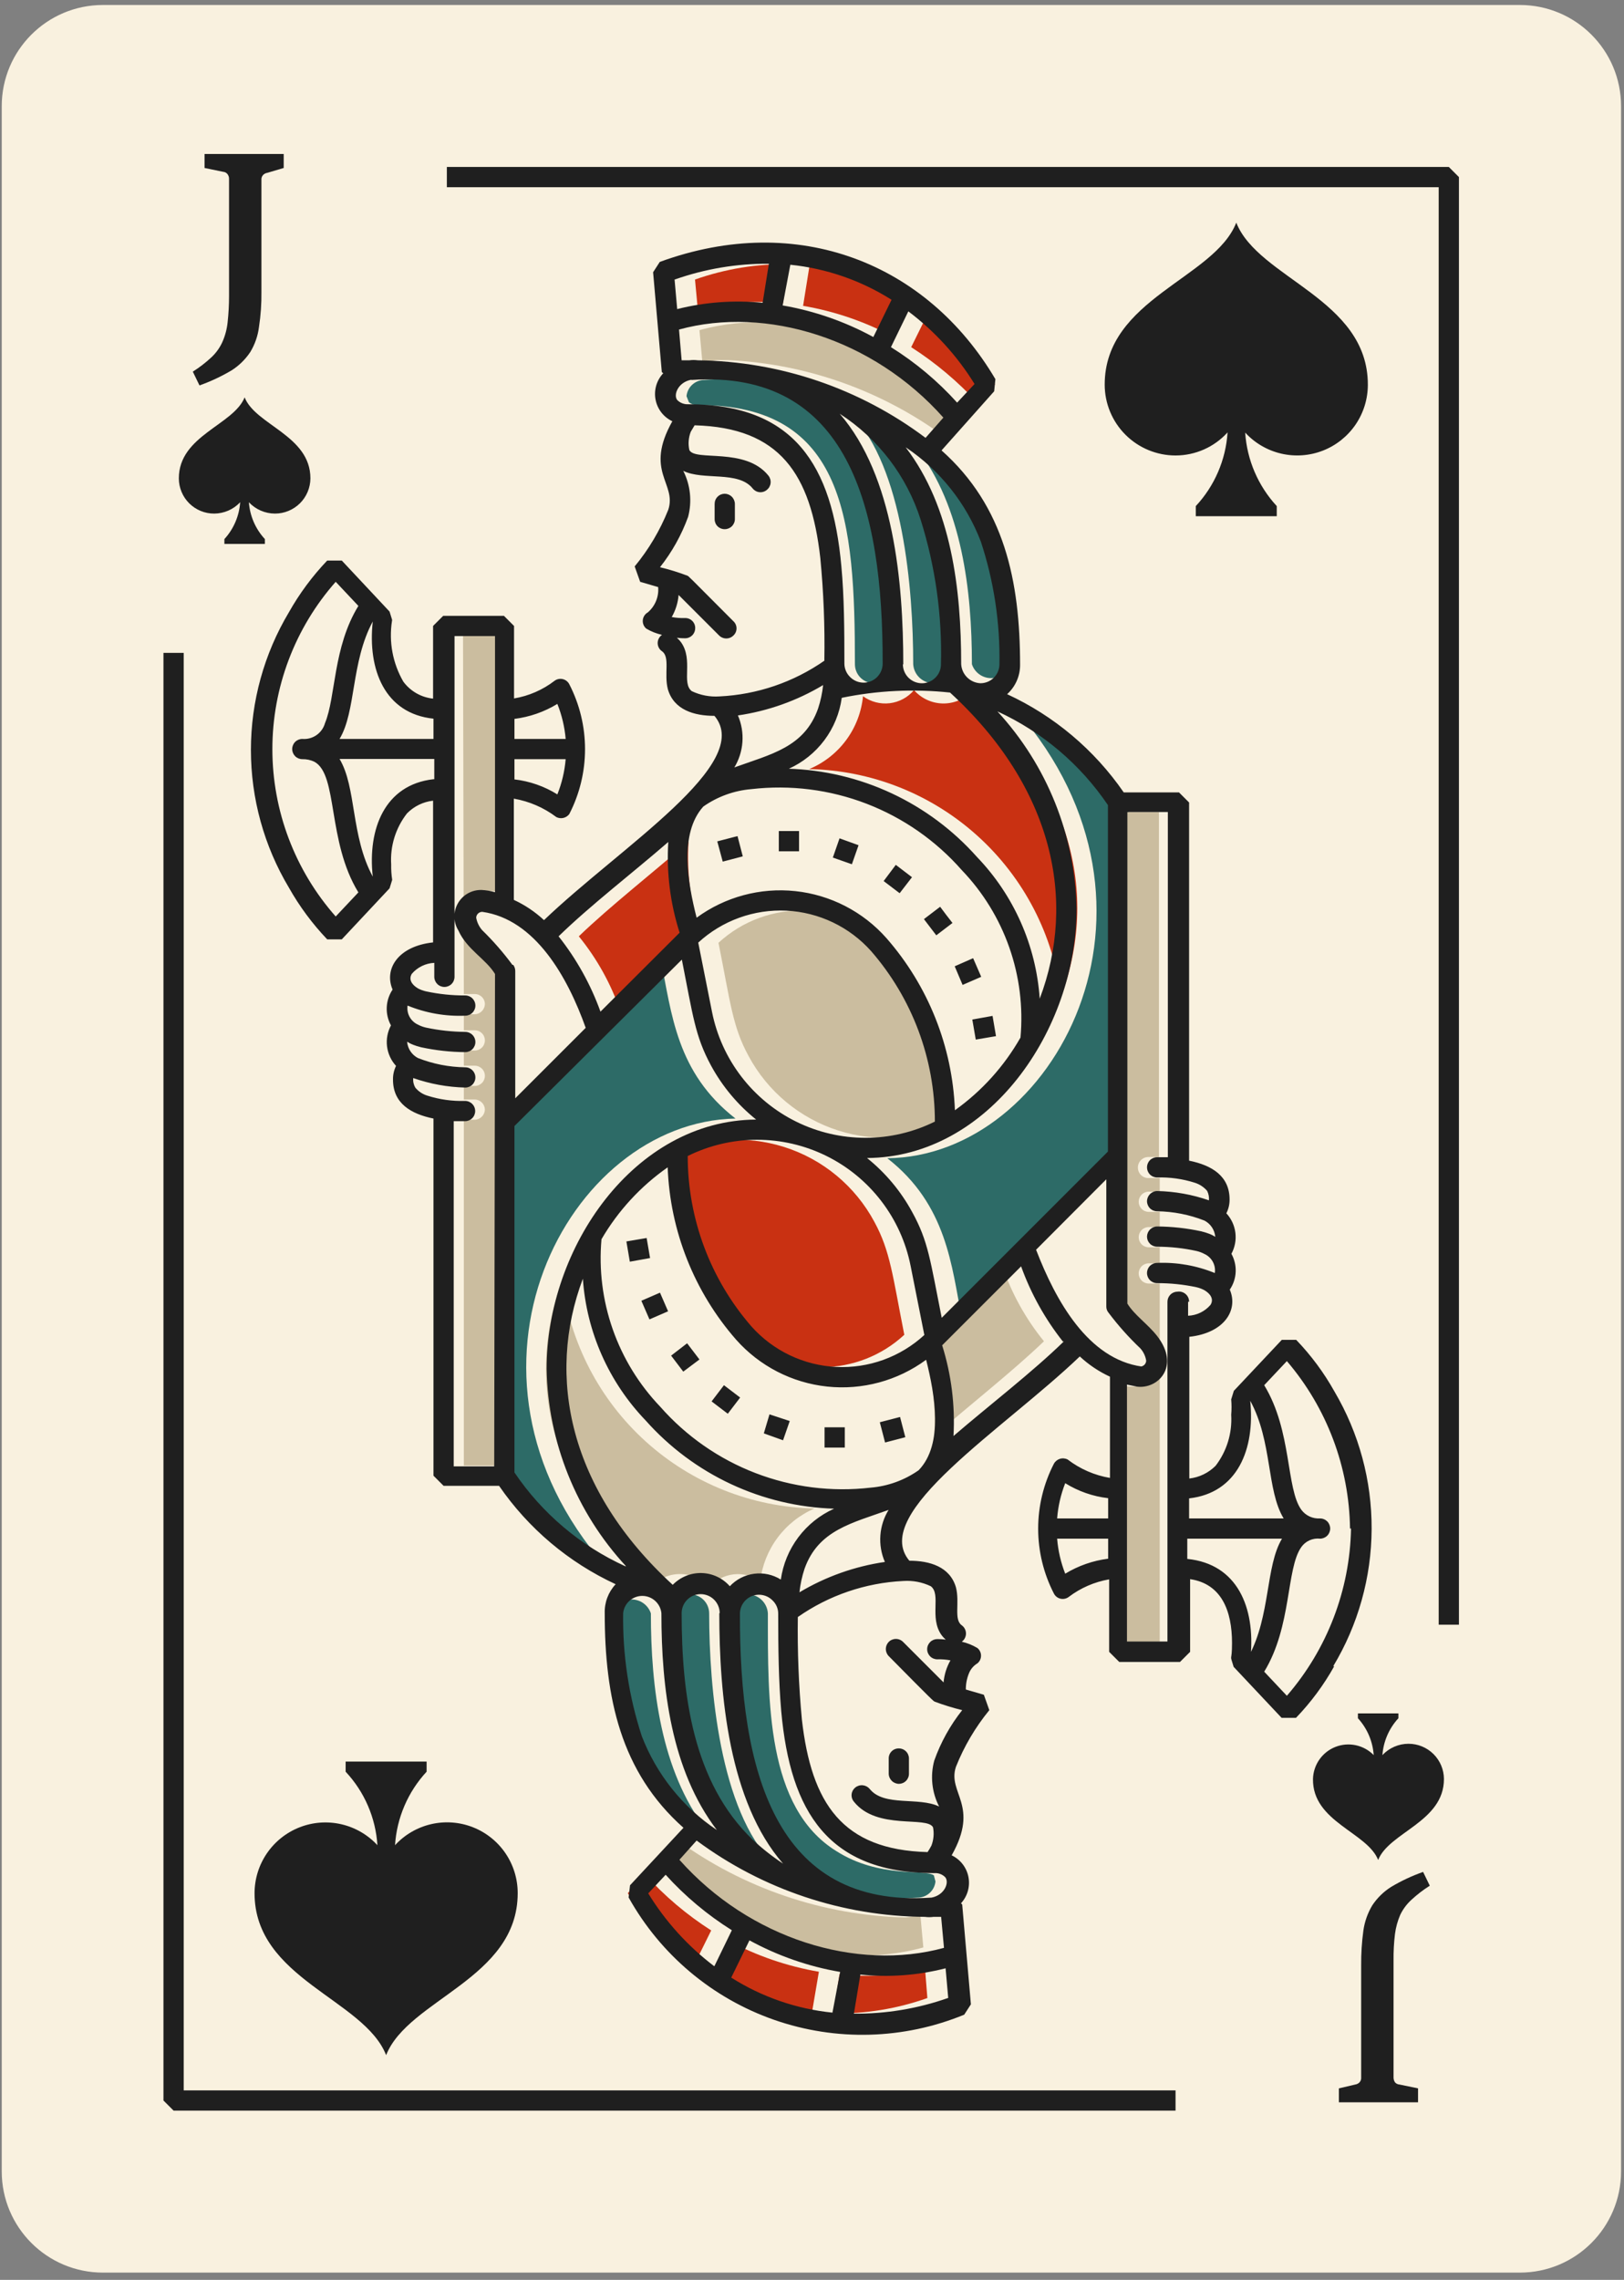 <svg width="171" height="240" viewBox="0 0 171 240" fill="none" xmlns="http://www.w3.org/2000/svg">
<rect x="0" y="0" width="171" height="240" fill="#808080" stroke="none"/>
<path d="M160.034 0.525H10.839C4.953 0.525 0.182 5.297 0.182 11.182V228.58C0.182 234.466 4.953 239.237 10.839 239.237H160.034C165.919 239.237 170.691 234.466 170.691 228.58V11.182C170.691 5.297 165.919 0.525 160.034 0.525Z" fill="#F9F1DF"/>
<path d="M25.758 41.831C24.586 44.751 18.831 45.838 18.831 50.356C18.831 50.845 18.928 51.329 19.116 51.78C19.303 52.232 19.578 52.642 19.925 52.986C20.272 53.331 20.683 53.603 21.135 53.789C21.588 53.974 22.072 54.068 22.561 54.065C23.073 54.061 23.579 53.954 24.048 53.749C24.517 53.543 24.939 53.245 25.289 52.871C25.19 54.315 24.604 55.683 23.627 56.75V57.262H27.89V56.75C26.905 55.686 26.311 54.318 26.206 52.871C26.558 53.248 26.984 53.547 27.457 53.753C27.93 53.958 28.44 54.064 28.955 54.065C29.941 54.065 30.886 53.675 31.585 52.98C32.284 52.285 32.679 51.342 32.685 50.356C32.685 45.838 26.909 44.751 25.758 41.831Z" fill="#1F1F1F"/>
<path d="M145.114 195.8C146.265 192.88 152.041 191.793 152.041 187.274C152.035 186.289 151.64 185.345 150.941 184.651C150.242 183.956 149.297 183.566 148.311 183.566C147.796 183.566 147.286 183.672 146.813 183.878C146.34 184.083 145.914 184.383 145.562 184.759C145.667 183.313 146.26 181.945 147.245 180.88V180.369H142.983V180.88C143.96 181.948 144.546 183.315 144.645 184.759C144.132 184.235 143.477 183.874 142.76 183.721C142.043 183.568 141.297 183.629 140.615 183.897C139.932 184.166 139.344 184.629 138.924 185.23C138.504 185.83 138.27 186.541 138.251 187.274C138.187 191.793 143.963 192.88 145.114 195.8Z" fill="#1F1F1F"/>
<path d="M28.145 18.194C27.963 18.22 27.797 18.311 27.676 18.45C27.565 18.588 27.511 18.764 27.527 18.94V30.726C27.542 31.96 27.457 33.194 27.271 34.414C27.155 35.349 26.843 36.25 26.355 37.057C25.838 37.836 25.163 38.497 24.373 38.996C23.303 39.629 22.176 40.157 21.005 40.573L20.302 39.124C20.992 38.687 21.642 38.188 22.241 37.632C22.723 37.185 23.114 36.65 23.392 36.055C23.698 35.38 23.893 34.66 23.968 33.923C24.068 33.003 24.118 32.078 24.117 31.153V18.834C24.124 18.648 24.063 18.466 23.947 18.322C23.893 18.254 23.825 18.197 23.748 18.157C23.671 18.116 23.586 18.093 23.499 18.087L21.538 17.683V16.212H29.872V17.683L28.145 18.194Z" fill="#1F1F1F"/>
<path d="M142.706 219.437C142.888 219.411 143.054 219.32 143.175 219.181C143.287 219.043 143.34 218.867 143.324 218.691V206.904C143.314 205.671 143.392 204.439 143.559 203.217C143.692 202.283 144.011 201.384 144.497 200.574C145.013 199.795 145.689 199.134 146.479 198.635C147.546 197.998 148.674 197.47 149.846 197.058L150.55 198.507C149.859 198.944 149.21 199.443 148.61 199.999C148.122 200.445 147.724 200.98 147.438 201.576C147.16 202.222 146.973 202.903 146.884 203.601C146.772 204.52 146.723 205.446 146.734 206.372V218.691C146.732 218.872 146.784 219.05 146.884 219.202C146.942 219.271 147.013 219.328 147.094 219.368C147.174 219.408 147.262 219.432 147.352 219.437L149.313 219.842V221.312H140.98V219.842L142.706 219.437Z" fill="#1F1F1F"/>
<path d="M130.174 23.438C127.872 29.32 116.32 31.451 116.32 40.488C116.32 42.467 117.106 44.364 118.505 45.763C119.904 47.162 121.801 47.948 123.78 47.948C124.812 47.948 125.832 47.731 126.776 47.313C127.719 46.894 128.564 46.283 129.257 45.518C129.072 48.413 127.889 51.155 125.911 53.276V54.342H134.437V53.276C132.476 51.153 131.303 48.423 131.112 45.54C132.126 46.644 133.451 47.416 134.912 47.754C136.373 48.092 137.902 47.981 139.299 47.435C140.695 46.888 141.894 45.933 142.738 44.693C143.582 43.454 144.031 41.988 144.028 40.488C144.028 31.451 132.497 29.32 130.174 23.438Z" fill="#1F1F1F"/>
<path d="M40.657 216.346C38.355 210.464 26.803 208.311 26.803 199.295C26.806 197.796 27.26 196.332 28.107 195.095C28.953 193.858 30.153 192.904 31.55 192.359C32.946 191.814 34.475 191.702 35.936 192.038C37.397 192.374 38.723 193.143 39.74 194.244C39.555 191.355 38.373 188.62 36.394 186.507V185.441H44.92V186.507C42.955 188.627 41.781 191.359 41.595 194.244C42.609 193.14 43.934 192.368 45.395 192.03C46.856 191.691 48.385 191.803 49.782 192.349C51.178 192.895 52.377 193.851 53.221 195.09C54.065 196.33 54.514 197.796 54.511 199.295C54.511 208.311 42.98 210.464 40.657 216.346Z" fill="#1F1F1F"/>
<path d="M153.619 171.034H151.488V19.707H47.051V17.576H152.553L153.619 18.642V171.034ZM17.212 68.729V221.121L18.278 222.186H123.78V220.055H19.343V68.729H17.212Z" fill="#1F1F1F"/>
<path d="M111.716 104.962C116.128 92.941 111.716 81.687 102.253 72.863C101.852 73.259 101.375 73.568 100.85 73.773C100.325 73.978 99.764 74.073 99.201 74.053C98.639 74.033 98.086 73.898 97.577 73.657C97.068 73.416 96.614 73.073 96.242 72.65C95.594 73.417 94.68 73.909 93.683 74.028C92.686 74.147 91.681 73.883 90.871 73.29C90.708 74.962 90.095 76.558 89.097 77.909C88.098 79.26 86.752 80.315 85.202 80.962C91.772 81.095 98.073 83.597 102.944 88.007C107.816 92.416 110.931 98.437 111.716 104.962Z" fill="#C93112"/>
<path d="M105.534 133.266L97.179 141.621C98.152 144.705 98.556 147.94 98.373 151.169C102.167 147.844 106.557 144.434 109.925 141.195C108.001 138.834 106.514 136.149 105.534 133.266Z" fill="#CBBD9F"/>
<path d="M65.337 106.496L73.692 98.141C72.708 95.059 72.303 91.822 72.498 88.593C68.704 91.918 64.314 95.328 60.946 98.567C62.87 100.928 64.357 103.613 65.337 106.496Z" fill="#C93112"/>
<path d="M107.112 74.867C125.079 95.541 111.012 121.757 93.429 121.927C99.695 126.808 100.206 133.287 101.272 138.765L118.835 121.203V84.799C115.916 80.472 111.859 77.035 107.112 74.867Z" fill="#2D6B67"/>
<path d="M93.855 100.102C92.723 98.84 91.351 97.815 89.82 97.088C88.288 96.36 86.626 95.945 84.933 95.866C83.239 95.786 81.546 96.044 79.953 96.626C78.36 97.206 76.899 98.098 75.653 99.249C76.911 105.537 77.124 108.052 78.808 111.142C80.817 114.899 84.214 117.724 88.274 119.013C92.335 120.303 96.739 119.957 100.548 118.048C100.553 111.455 98.177 105.082 93.855 100.102Z" fill="#CBBD9F"/>
<path d="M77.444 117.75C71.22 112.912 70.73 106.731 69.558 100.913L52.038 118.56V154.964C54.946 159.299 59.006 162.739 63.76 164.896C45.836 144.414 59.753 118.091 77.444 117.75Z" fill="#2D6B67"/>
<path d="M92.065 128.62C90.047 124.86 86.643 122.035 82.576 120.746C78.508 119.456 74.098 119.804 70.282 121.715C70.517 131.945 76.229 143.923 86.523 143.923C89.748 143.924 92.854 142.706 95.219 140.513C93.983 134.268 93.749 131.711 92.065 128.62Z" fill="#C93112"/>
<path d="M74.672 167.112C75.32 166.345 76.235 165.853 77.232 165.734C78.229 165.615 79.234 165.879 80.044 166.473C80.241 164.806 80.872 163.22 81.875 161.873C82.877 160.527 84.215 159.467 85.756 158.8C79.182 158.664 72.878 156.162 68.001 151.754C63.123 147.346 59.998 141.327 59.199 134.801C54.808 146.715 59.199 158.096 68.705 166.899C69.1 166.502 69.573 166.19 70.095 165.984C70.617 165.779 71.175 165.683 71.735 165.703C72.295 165.723 72.846 165.858 73.351 166.101C73.856 166.343 74.306 166.688 74.672 167.112Z" fill="#CBBD9F"/>
<path d="M88.398 207.821L87.759 211.956C91.126 212.009 94.475 211.461 97.648 210.336L97.393 207.139C94.468 207.954 91.412 208.186 88.398 207.821Z" fill="#C93112"/>
<path d="M74.844 208.162C78.065 210.191 81.713 211.446 85.501 211.828L86.225 207.566C82.886 206.994 79.661 205.886 76.677 204.283L74.844 208.162Z" fill="#C93112"/>
<path d="M67.938 197.334L66.105 199.295C67.912 202.26 70.271 204.85 73.053 206.926L74.886 203.217C72.316 201.577 69.979 199.599 67.938 197.334Z" fill="#C93112"/>
<path d="M69.388 195.758C76.123 203.367 87.142 207.8 97.223 205.008L96.924 201.726H96.157C95.892 201.792 95.621 201.835 95.347 201.854C86.673 201.64 78.271 198.785 71.263 193.669L69.388 195.758Z" fill="#CBBD9F"/>
<path d="M98.331 197.42C97.415 196.738 92.598 197.761 88.058 194.862C80.683 190.301 80.854 179.069 80.854 169.84C80.821 169.298 80.582 168.788 80.186 168.415C79.79 168.043 79.266 167.836 78.723 167.837C78.46 167.837 78.199 167.889 77.956 167.989C77.713 168.09 77.492 168.238 77.306 168.424C77.12 168.61 76.972 168.831 76.872 169.074C76.771 169.317 76.719 169.577 76.719 169.84C76.719 182.629 78.85 197.186 90.999 199.424C92.852 199.784 94.743 199.899 96.626 199.765C97.094 199.762 97.544 199.586 97.89 199.271C98.237 198.957 98.454 198.525 98.501 198.06L98.331 197.42Z" fill="#2D6B67"/>
<path d="M81.407 196.184C75.802 190.578 74.672 177.726 74.672 169.84C74.672 169.309 74.461 168.799 74.085 168.424C73.71 168.048 73.2 167.837 72.669 167.837C72.138 167.837 71.628 168.048 71.252 168.424C70.876 168.799 70.665 169.309 70.665 169.84C70.665 180.689 72.477 190.216 81.407 196.184Z" fill="#2D6B67"/>
<path d="M74.332 192.561C69.6 186.423 68.534 177.642 68.534 169.841C68.394 169.414 68.123 169.043 67.759 168.78C67.396 168.517 66.958 168.375 66.509 168.375C66.06 168.375 65.623 168.517 65.26 168.78C64.896 169.043 64.625 169.414 64.485 169.841C64.485 179.134 66.573 187.403 74.332 192.561Z" fill="#2D6B67"/>
<path d="M96.54 47.202C101.272 53.319 102.338 62.121 102.338 69.922C102.478 70.349 102.749 70.72 103.113 70.983C103.476 71.246 103.914 71.388 104.362 71.388C104.811 71.388 105.249 71.246 105.612 70.983C105.976 70.72 106.247 70.349 106.387 69.922C105.322 68.899 108.838 56.132 96.54 47.202Z" fill="#2D6B67"/>
<path d="M96.157 69.923C96.19 70.466 96.429 70.975 96.825 71.348C97.221 71.72 97.745 71.927 98.289 71.926C98.82 71.926 99.329 71.715 99.705 71.34C100.081 70.964 100.292 70.454 100.292 69.923C100.292 58.989 98.502 49.59 89.635 43.579C95.091 49.206 96.157 61.973 96.157 69.923Z" fill="#2D6B67"/>
<path d="M72.541 42.343C72.831 42.571 73.198 42.678 73.564 42.641C88.996 42.641 90.019 54.769 90.019 69.922C90.019 70.454 90.23 70.963 90.606 71.339C90.981 71.715 91.491 71.926 92.022 71.926C92.553 71.926 93.063 71.715 93.439 71.339C93.814 70.963 94.026 70.454 94.026 69.922C94.026 57.241 91.894 42.535 79.788 40.339C77.937 39.967 76.044 39.852 74.161 39.998C73.694 40.001 73.243 40.177 72.897 40.492C72.551 40.806 72.333 41.238 72.286 41.703L72.541 42.343Z" fill="#2D6B67"/>
<path d="M102.935 42.428L104.768 40.467C102.933 37.511 100.562 34.923 97.777 32.837L95.944 36.546C98.519 38.196 100.869 40.173 102.935 42.428Z" fill="#C93112"/>
<path d="M96.029 31.558C92.758 29.541 89.069 28.302 85.244 27.934L84.562 32.197C87.901 32.768 91.126 33.877 94.11 35.479L96.029 31.558Z" fill="#C93112"/>
<path d="M82.431 31.942L83.113 27.807C79.732 27.754 76.369 28.302 73.181 29.427L73.479 32.624C76.391 31.822 79.431 31.59 82.431 31.942Z" fill="#C93112"/>
<path d="M101.486 44.005C94.708 36.353 83.668 31.984 73.65 34.755L73.949 38.037H74.716C74.968 37.974 75.224 37.931 75.483 37.909H75.654C75.654 37.909 76.101 37.909 76.677 37.909C84.964 38.302 92.947 41.151 99.61 46.093L101.486 44.005Z" fill="#CBBD9F"/>
<path d="M120.88 121.799C121.307 121.799 121.648 121.799 122.031 121.799V85.481H117.769V137.23C118.749 138.935 122.031 140.619 122.031 143.241C122.031 143.603 121.959 143.961 121.819 144.295C121.68 144.628 121.475 144.931 121.217 145.185C120.959 145.439 120.653 145.639 120.317 145.774C119.982 145.908 119.622 145.974 119.26 145.969C118.365 145.969 118.514 145.841 117.854 145.67V172.824H122.116V135.12H120.966C120.683 135.12 120.412 135.008 120.212 134.808C120.012 134.608 119.9 134.337 119.9 134.055C119.9 133.772 120.012 133.501 120.212 133.301C120.412 133.101 120.683 132.989 120.966 132.989H122.116V131.305H120.966C120.683 131.305 120.412 131.193 120.212 130.993C120.012 130.793 119.9 130.522 119.9 130.239C119.9 129.957 120.012 129.686 120.212 129.486C120.412 129.286 120.683 129.174 120.966 129.174H122.116V127.575H120.966C120.683 127.575 120.412 127.463 120.212 127.263C120.012 127.063 119.9 126.792 119.9 126.51C119.9 126.227 120.012 125.956 120.212 125.756C120.412 125.556 120.683 125.444 120.966 125.444H122.116V124.016C121.733 124.016 121.413 124.016 120.966 124.016C120.672 124.027 120.385 123.921 120.169 123.721C119.953 123.522 119.826 123.244 119.815 122.95C119.803 122.656 119.909 122.37 120.109 122.154C120.309 121.938 120.586 121.811 120.88 121.799Z" fill="#CBBD9F"/>
<path d="M48.841 104.642H49.992C50.274 104.642 50.545 104.755 50.745 104.955C50.945 105.154 51.057 105.425 51.057 105.708C51.047 105.987 50.931 106.252 50.733 106.45C50.536 106.648 50.271 106.763 49.992 106.774H48.841V108.458H49.992C50.274 108.458 50.545 108.57 50.745 108.77C50.945 108.969 51.057 109.241 51.057 109.523C51.057 109.806 50.945 110.077 50.745 110.277C50.545 110.477 50.274 110.589 49.992 110.589H48.841V112.187H49.992C50.274 112.187 50.545 112.3 50.745 112.5C50.945 112.699 51.057 112.97 51.057 113.253C51.057 113.536 50.945 113.807 50.745 114.007C50.545 114.206 50.274 114.319 49.992 114.319H48.841V115.747C49.224 115.747 49.544 115.747 49.992 115.747C50.273 115.752 50.541 115.866 50.739 116.065C50.938 116.264 51.052 116.532 51.057 116.812C51.047 117.092 50.931 117.357 50.733 117.554C50.536 117.752 50.271 117.868 49.992 117.878C49.565 117.878 49.224 117.878 48.841 117.878V154.282H53.103V102.532C52.123 100.827 48.841 99.207 48.841 96.522C48.838 96.159 48.908 95.8 49.047 95.465C49.185 95.129 49.39 94.826 49.648 94.571C49.907 94.317 50.214 94.117 50.551 93.983C50.888 93.85 51.249 93.785 51.611 93.794C52.464 93.794 52.315 93.922 53.018 94.092V66.939H48.755L48.841 104.642Z" fill="#CBBD9F"/>
<path d="M77.38 53.042C77.38 53.83 77.38 53.83 77.38 54.64C77.38 54.923 77.267 55.194 77.067 55.394C76.868 55.594 76.597 55.706 76.314 55.706C76.175 55.709 76.037 55.684 75.908 55.633C75.778 55.581 75.661 55.505 75.562 55.408C75.462 55.31 75.383 55.194 75.33 55.066C75.276 54.938 75.248 54.8 75.248 54.661C75.248 53.852 75.248 53.852 75.248 53.063C75.246 52.923 75.27 52.784 75.321 52.654C75.372 52.523 75.448 52.404 75.545 52.303C75.642 52.202 75.758 52.121 75.886 52.065C76.015 52.009 76.153 51.979 76.293 51.976C76.577 51.976 76.85 52.088 77.054 52.287C77.257 52.486 77.374 52.757 77.38 53.042ZM78.211 90.149L77.657 88.017L75.525 88.571L76.101 90.703L78.211 90.149ZM103.318 102.83L102.466 100.869L100.526 101.722L101.357 103.683L103.318 102.83ZM84.136 87.484H82.005V89.616H84.136V87.484ZM96.029 92.344L94.324 91.044L93.045 92.749L94.729 94.028L96.029 92.344ZM100.292 97.161C99.503 96.138 99.802 96.543 98.992 95.456L97.286 96.756L98.587 98.461L100.292 97.161ZM90.402 88.976L88.399 88.252L87.695 90.276L89.699 90.98L90.402 88.976ZM102.743 109.437L104.874 109.075L104.512 106.944L102.38 107.327L102.743 109.437ZM94.665 187.786C94.805 187.783 94.943 187.753 95.071 187.697C95.199 187.641 95.315 187.56 95.412 187.459C95.509 187.358 95.585 187.239 95.636 187.109C95.687 186.978 95.712 186.839 95.709 186.699V185.101C95.707 184.961 95.676 184.823 95.62 184.694C95.564 184.566 95.483 184.45 95.382 184.353C95.281 184.256 95.162 184.18 95.032 184.129C94.901 184.078 94.762 184.053 94.622 184.056C94.483 184.056 94.346 184.084 94.218 184.138C94.09 184.191 93.973 184.27 93.876 184.37C93.779 184.469 93.703 184.586 93.651 184.716C93.6 184.845 93.575 184.983 93.578 185.122V186.72C93.584 187.005 93.701 187.276 93.904 187.475C94.107 187.674 94.38 187.786 94.665 187.786ZM140.489 175.403C139.385 177.38 138.031 179.206 136.461 180.838H134.948L129.896 175.467C129.427 173.911 129.726 175.19 129.726 172.952C129.726 169.606 128.639 166.728 125.314 166.238V173.89L124.248 174.955H117.854L116.788 173.89V166.259C115.239 166.527 113.777 167.163 112.526 168.114C112.404 168.205 112.264 168.268 112.115 168.299C111.966 168.331 111.812 168.329 111.663 168.294C111.515 168.26 111.376 168.193 111.257 168.1C111.137 168.006 111.039 167.887 110.97 167.751C109.882 165.639 109.314 163.297 109.314 160.92C109.314 158.544 109.882 156.202 110.97 154.089C111.105 153.84 111.333 153.655 111.603 153.571C111.874 153.487 112.167 153.513 112.419 153.642C113.724 154.642 115.253 155.308 116.874 155.581V144.924C115.709 144.387 114.637 143.668 113.698 142.793C105.663 150.487 91.532 159.29 95.752 164.298C97.883 164.298 100.015 164.917 100.654 167.091C101.08 168.732 100.398 170.479 101.272 171.098C101.409 171.196 101.52 171.326 101.596 171.476C101.673 171.626 101.713 171.792 101.713 171.961C101.713 172.129 101.673 172.295 101.596 172.445C101.52 172.595 101.409 172.725 101.272 172.824C101.85 172.958 102.404 173.181 102.913 173.485C103.034 173.583 103.131 173.706 103.197 173.846C103.264 173.986 103.298 174.139 103.298 174.295C103.298 174.45 103.264 174.603 103.197 174.743C103.131 174.883 103.034 175.007 102.913 175.104C102.504 175.35 102.189 175.725 102.018 176.17C101.802 176.705 101.693 177.277 101.698 177.854L103.595 178.408L104.171 180.028C102.699 181.825 101.513 183.838 100.654 185.996C99.737 188.766 103.19 190.024 100.206 195.31C100.658 195.525 101.054 195.843 101.361 196.239C101.667 196.634 101.877 197.096 101.972 197.588C102.067 198.079 102.046 198.586 101.91 199.068C101.773 199.55 101.526 199.993 101.187 200.361L101.315 200.489L102.231 210.997L101.528 212.084C95.148 214.709 88.027 214.904 81.514 212.629C75.001 210.354 69.548 205.769 66.19 199.743L66.339 198.464L71.966 192.411C65.337 186.529 63.675 178.685 63.675 169.819C63.64 168.69 64.054 167.594 64.826 166.771C59.879 164.481 55.639 160.903 52.549 156.413H46.709L45.644 155.347V117.75C43.235 117.259 41.381 116.13 41.381 113.657C41.37 113.156 41.48 112.659 41.701 112.208C41.181 111.641 40.85 110.926 40.754 110.162C40.659 109.398 40.803 108.623 41.168 107.945C40.847 107.362 40.693 106.701 40.723 106.035C40.753 105.37 40.966 104.725 41.338 104.173C40.422 102.042 41.871 99.612 45.601 99.207V84.287C44.557 84.405 43.586 84.879 42.852 85.63C41.66 87.157 41.069 89.068 41.189 91.001C41.178 91.543 41.214 92.085 41.296 92.621L41.019 93.516L35.989 98.887H34.454C32.892 97.249 31.538 95.424 30.426 93.452C27.805 89.068 26.42 84.056 26.42 78.948C26.42 73.841 27.805 68.828 30.426 64.445C31.538 62.473 32.892 60.648 34.454 59.01H35.989L41.019 64.38C41.338 65.404 41.296 65.233 41.275 65.361C40.93 67.566 41.351 69.823 42.468 71.755C42.837 72.255 43.307 72.672 43.846 72.98C44.386 73.288 44.983 73.481 45.601 73.545V65.894L46.667 64.828H53.061L54.127 65.894V73.524C55.678 73.265 57.142 72.628 58.389 71.67C58.511 71.579 58.651 71.515 58.8 71.484C58.949 71.453 59.103 71.455 59.251 71.489C59.4 71.524 59.538 71.59 59.658 71.684C59.778 71.778 59.876 71.897 59.945 72.032C61.033 74.145 61.601 76.487 61.601 78.863C61.601 81.24 61.033 83.581 59.945 85.694C59.792 85.9 59.571 86.044 59.322 86.103C59.072 86.162 58.81 86.13 58.581 86.014C57.265 85.02 55.73 84.355 54.105 84.074V94.731C55.27 95.268 56.342 95.988 57.281 96.862C65.338 89.147 79.447 80.366 75.227 75.357C73.096 75.357 70.964 74.739 70.325 72.565C69.899 70.945 70.581 69.176 69.707 68.558C69.566 68.462 69.451 68.334 69.371 68.183C69.292 68.033 69.25 67.865 69.25 67.695C69.25 67.525 69.292 67.357 69.371 67.207C69.451 67.056 69.566 66.927 69.707 66.832C69.121 66.701 68.56 66.478 68.044 66.171C67.916 66.061 67.817 65.923 67.754 65.766C67.692 65.61 67.668 65.441 67.685 65.274C67.701 65.106 67.758 64.945 67.851 64.805C67.943 64.664 68.068 64.548 68.215 64.466C68.594 64.14 68.891 63.728 69.08 63.265C69.269 62.802 69.345 62.3 69.302 61.802L67.405 61.247L66.829 59.628C68.311 57.834 69.504 55.82 70.367 53.66C71.284 50.868 67.81 49.653 70.794 44.346C70.34 44.132 69.943 43.814 69.636 43.418C69.329 43.021 69.12 42.558 69.026 42.065C68.932 41.572 68.957 41.064 69.097 40.582C69.238 40.101 69.491 39.66 69.835 39.294L69.686 39.167L68.769 28.659L69.472 27.572C84.051 22.244 97.627 27.742 104.81 39.913L104.682 41.191L99.141 47.415C105.748 53.297 107.41 61.141 107.41 70.007C107.41 70.586 107.289 71.158 107.054 71.687C106.819 72.215 106.476 72.689 106.046 73.076C110.991 75.359 115.232 78.93 118.323 83.414H124.142L125.207 84.479V122.183C127.616 122.673 129.47 123.803 129.47 126.275C129.474 126.779 129.357 127.275 129.129 127.724C129.652 128.29 129.985 129.006 130.08 129.77C130.176 130.535 130.029 131.31 129.662 131.987C129.985 132.57 130.141 133.231 130.111 133.898C130.08 134.564 129.866 135.208 129.491 135.76C130.408 137.891 128.937 140.321 125.229 140.726V155.645C126.277 155.524 127.254 155.051 127.999 154.302C129.175 152.768 129.757 150.861 129.64 148.931C129.687 148.393 129.687 147.851 129.64 147.312L129.917 146.416L134.969 141.045H136.482C138.052 142.677 139.406 144.504 140.51 146.48C143.096 150.866 144.449 155.868 144.427 160.959C144.404 166.05 143.007 171.04 140.383 175.403H140.489ZM54.169 77.787H59.562C59.453 76.522 59.158 75.279 58.688 74.1C57.311 74.941 55.77 75.478 54.169 75.677V77.787ZM54.169 82.049C55.773 82.234 57.317 82.773 58.688 83.627C59.16 82.44 59.455 81.191 59.562 79.918H54.169V82.049ZM116.682 161.975H111.311C111.413 163.24 111.7 164.482 112.163 165.663C113.542 164.824 115.081 164.287 116.682 164.085V161.975ZM116.682 157.713C115.078 157.528 113.534 156.989 112.163 156.135C111.698 157.323 111.41 158.572 111.311 159.844H116.682V157.713ZM125.207 157.713V159.844H135.161C133.349 156.86 133.988 151.745 131.644 147.461C132.155 152.533 130.323 157.158 125.207 157.734V157.713ZM95.368 47.095C100.185 53.383 101.208 62.015 101.208 69.922C101.239 70.447 101.463 70.942 101.837 71.312C102.211 71.681 102.708 71.9 103.233 71.925C103.761 71.926 104.267 71.717 104.642 71.346C105.017 70.975 105.231 70.471 105.236 69.943C105.315 65.551 104.652 61.178 103.276 57.006C101.734 52.979 98.988 49.525 95.411 47.117L95.368 47.095ZM77.252 80.813C81.195 79.385 84.69 78.682 86.139 74.59C86.404 73.787 86.583 72.958 86.672 72.117C83.921 73.764 80.872 74.851 77.699 75.314C78.081 76.199 78.243 77.163 78.173 78.124C78.102 79.085 77.801 80.015 77.294 80.835L77.252 80.813ZM82.985 80.92C86.758 81.033 90.468 81.915 93.887 83.513C97.307 85.111 100.364 87.391 102.871 90.213C106.756 94.256 109.094 99.538 109.478 105.132C113.378 94.816 110.927 82.902 100.036 72.906C96.229 72.499 92.382 72.686 88.633 73.46C88.411 75.08 87.779 76.617 86.799 77.926C85.818 79.235 84.52 80.272 83.028 80.941L82.985 80.92ZM72.776 39.977C71.412 40.232 70.879 41.554 71.305 42.108C71.458 42.261 71.641 42.38 71.844 42.457C72.046 42.534 72.262 42.568 72.478 42.556C83.603 42.556 87.632 48.95 88.591 59.606C88.889 62.803 88.91 66.256 88.91 69.858C88.912 70.12 88.965 70.38 89.068 70.621C89.17 70.863 89.32 71.082 89.507 71.265C89.786 71.548 90.143 71.742 90.533 71.822C90.922 71.902 91.327 71.864 91.695 71.713C92.063 71.562 92.378 71.305 92.599 70.975C92.821 70.645 92.939 70.256 92.939 69.858C92.981 53.361 89.273 38.889 72.819 39.998L72.776 39.977ZM95.07 69.922C95.07 70.32 95.188 70.709 95.409 71.039C95.631 71.369 95.945 71.626 96.313 71.777C96.681 71.928 97.086 71.966 97.476 71.886C97.865 71.806 98.222 71.612 98.501 71.329C98.686 71.144 98.832 70.925 98.931 70.683C99.03 70.442 99.079 70.183 99.077 69.922C99.21 64.774 98.49 59.639 96.945 54.725C95.488 50.125 92.474 46.176 88.42 43.557C94.111 50.122 95.112 61.311 95.112 69.943L95.07 69.922ZM99.333 43.962C91.937 35.629 80.662 32.176 71.497 34.691L71.774 37.93H72.584C72.881 37.888 73.182 37.888 73.479 37.93C82.136 38.034 90.535 40.893 97.457 46.093L99.333 43.962ZM95.645 32.773L93.812 36.545C96.397 38.156 98.744 40.122 100.782 42.385L102.615 40.424C100.793 37.471 98.436 34.884 95.667 32.794L95.645 32.773ZM82.41 32.154C85.753 32.732 88.979 33.855 91.958 35.479L93.876 31.558C90.658 29.52 87.009 28.258 83.219 27.87L82.41 32.154ZM71.028 29.405L71.305 32.538C74.242 31.799 77.286 31.575 80.3 31.877L80.96 27.764C77.585 27.739 74.232 28.302 71.049 29.426L71.028 29.405ZM86.8 69.517C86.862 65.917 86.72 62.316 86.374 58.732C85.372 49.887 82.111 45.007 73.138 44.772L72.733 45.454C72.496 46.065 72.444 46.732 72.584 47.372C73.181 48.608 78.488 47.031 80.918 50.079C81.092 50.3 81.172 50.581 81.14 50.86C81.108 51.14 80.967 51.395 80.747 51.571C80.64 51.661 80.516 51.729 80.383 51.77C80.249 51.812 80.109 51.826 79.97 51.812C79.83 51.798 79.695 51.757 79.573 51.69C79.45 51.622 79.342 51.532 79.255 51.422C77.742 49.525 74.055 50.612 71.945 49.568C72.7 51.064 72.882 52.785 72.456 54.406C71.759 56.322 70.759 58.114 69.494 59.713C70.478 59.949 71.446 60.248 72.392 60.608C72.563 60.715 72.243 60.395 77.23 65.404C77.332 65.499 77.414 65.615 77.469 65.743C77.525 65.871 77.553 66.01 77.553 66.15C77.553 66.289 77.525 66.428 77.469 66.556C77.414 66.684 77.332 66.8 77.23 66.896C77.131 66.996 77.013 67.075 76.884 67.129C76.754 67.183 76.615 67.211 76.474 67.211C76.333 67.211 76.194 67.183 76.064 67.129C75.934 67.075 75.816 66.996 75.717 66.896L71.454 62.633C71.387 63.451 71.139 64.244 70.73 64.956C71.187 65.04 71.651 65.076 72.115 65.063C72.256 65.057 72.396 65.08 72.528 65.129C72.66 65.179 72.78 65.255 72.881 65.353C72.983 65.451 73.064 65.568 73.119 65.697C73.174 65.827 73.202 65.966 73.202 66.107C73.208 66.386 73.104 66.656 72.913 66.859C72.721 67.063 72.458 67.183 72.179 67.194C70.9 67.194 71.22 66.917 71.731 67.641C73.01 69.475 71.731 71.904 72.84 72.757C73.749 73.19 74.755 73.381 75.76 73.311C79.729 73.122 83.564 71.814 86.822 69.538L86.8 69.517ZM73.351 96.607C76.348 94.412 80.056 93.415 83.749 93.809C87.442 94.203 90.856 95.96 93.322 98.738C97.74 103.776 100.292 110.18 100.547 116.876C103.378 114.857 105.734 112.246 107.453 109.224C107.743 106.015 107.342 102.781 106.275 99.74C105.209 96.7 103.503 93.923 101.272 91.598C98.542 88.49 95.099 86.091 91.239 84.606C87.378 83.122 83.215 82.595 79.106 83.073C77.29 83.226 75.546 83.858 74.055 84.906C71.497 87.74 72.414 92.941 73.351 96.607ZM98.438 118.069C98.439 111.473 96.054 105.099 91.724 100.123C90.594 98.858 89.225 97.83 87.695 97.099C86.164 96.368 84.504 95.948 82.81 95.865C81.116 95.782 79.423 96.036 77.828 96.614C76.234 97.191 74.77 98.08 73.522 99.228L74.971 106.517C75.465 108.998 76.522 111.331 78.063 113.337C79.603 115.343 81.584 116.968 83.853 118.085C86.123 119.202 88.618 119.781 91.147 119.779C93.676 119.776 96.171 119.191 98.438 118.069ZM72.414 121.693C72.412 128.289 74.797 134.663 79.127 139.639C80.257 140.904 81.626 141.932 83.156 142.663C84.687 143.394 86.347 143.814 88.041 143.897C89.735 143.98 91.428 143.726 93.023 143.149C94.617 142.571 96.081 141.682 97.329 140.534L95.88 133.245C95.386 130.764 94.329 128.431 92.788 126.425C91.248 124.419 89.267 122.794 86.998 121.677C84.728 120.561 82.233 119.981 79.704 119.983C77.175 119.986 74.68 120.571 72.414 121.693ZM58.816 98.567C60.706 100.954 62.196 103.632 63.227 106.496L71.561 98.184C70.573 95.103 70.168 91.865 70.367 88.635C66.659 91.854 62.162 95.306 58.816 98.567ZM39.25 65.425C36.948 69.688 37.502 74.888 35.754 77.787H45.644V75.655C40.507 75.123 38.696 70.476 39.25 65.425ZM37.736 93.942C34.433 88.571 35.605 81.559 33.111 80.195C32.713 80.002 32.275 79.907 31.833 79.918C31.55 79.918 31.279 79.806 31.079 79.606C30.879 79.406 30.767 79.135 30.767 78.852C30.767 78.57 30.879 78.299 31.079 78.099C31.279 77.899 31.55 77.787 31.833 77.787C32.362 77.831 32.89 77.689 33.326 77.386C33.761 77.082 34.078 76.636 34.22 76.124C35.371 73.353 35.051 68.153 37.736 63.784L35.349 61.247C31.052 66.109 28.68 72.374 28.68 78.863C28.68 85.352 31.052 91.617 35.349 96.479L37.736 93.942ZM45.729 82.028V79.897H35.754C37.544 82.881 36.926 87.996 39.25 92.28C38.696 87.271 40.507 82.604 45.644 82.028H45.729ZM52.123 102.532C51.164 100.955 49.16 99.953 48.265 97.949C48.001 97.522 47.856 97.032 47.847 96.53C47.837 96.028 47.964 95.532 48.213 95.096C48.461 94.659 48.823 94.298 49.26 94.05C49.697 93.802 50.193 93.677 50.695 93.687C51.178 93.71 51.657 93.789 52.123 93.921V66.96H47.86V102.83C47.86 103.113 47.748 103.384 47.548 103.584C47.348 103.784 47.077 103.896 46.795 103.896C46.512 103.896 46.241 103.784 46.041 103.584C45.841 103.384 45.729 103.113 45.729 102.83V101.36C45.277 101.38 44.834 101.493 44.427 101.691C44.021 101.889 43.658 102.168 43.363 102.511C43.001 103.107 43.363 103.661 44.002 104.045C44.277 104.192 44.572 104.3 44.877 104.365C46.228 104.655 47.607 104.798 48.99 104.791C49.273 104.791 49.544 104.903 49.743 105.103C49.943 105.303 50.056 105.574 50.056 105.857C50.056 106.139 49.943 106.41 49.743 106.61C49.544 106.81 49.273 106.922 48.99 106.922C46.912 107.01 44.84 106.646 42.916 105.857C42.855 106.263 42.928 106.679 43.125 107.04C43.321 107.401 43.629 107.689 44.002 107.86C44.277 108.007 44.572 108.115 44.877 108.18C46.229 108.467 47.607 108.617 48.99 108.627C49.273 108.627 49.544 108.74 49.743 108.94C49.943 109.139 50.056 109.411 50.056 109.693C50.056 109.976 49.943 110.247 49.743 110.447C49.544 110.647 49.273 110.759 48.99 110.759C47.428 110.747 45.871 110.575 44.344 110.247C42.916 109.885 42.873 109.544 42.873 109.715C42.91 110.063 43.032 110.397 43.23 110.687C43.427 110.977 43.692 111.214 44.002 111.377C45.592 112.003 47.282 112.335 48.99 112.357C49.273 112.357 49.544 112.47 49.743 112.67C49.943 112.869 50.056 113.14 50.056 113.423C50.056 113.706 49.943 113.977 49.743 114.177C49.544 114.376 49.273 114.489 48.99 114.489C47.123 114.443 45.275 114.105 43.512 113.487C43.476 113.835 43.551 114.186 43.725 114.489C44.056 114.895 44.502 115.192 45.004 115.341C46.285 115.749 47.625 115.936 48.969 115.895C49.251 115.895 49.522 116.008 49.722 116.208C49.922 116.407 50.034 116.678 50.034 116.961C50.034 117.244 49.922 117.515 49.722 117.715C49.522 117.914 49.251 118.027 48.969 118.027H47.775V154.366H52.038L52.123 102.532ZM54.041 101.573C54.178 101.758 54.253 101.982 54.254 102.212V115.618L61.672 108.201C59.775 102.873 56.364 96.777 50.78 95.989C50.614 95.989 50.455 96.053 50.336 96.168C50.216 96.284 50.146 96.441 50.141 96.607C50.227 97.088 50.44 97.537 50.759 97.907C51.922 99.04 52.991 100.266 53.956 101.573H54.041ZM65.913 164.874C60.671 159.208 57.697 151.811 57.558 144.093C57.558 131.305 66.787 117.941 79.618 117.856C77.671 116.294 76.055 114.36 74.865 112.166C73.181 109.054 72.968 106.922 71.796 101.019L54.169 118.538V155.006C57.074 159.305 61.108 162.72 65.828 164.874H65.913ZM93.621 158.928C89.742 160.334 86.161 161.059 84.712 165.151C84.447 165.954 84.268 166.783 84.179 167.623C86.937 165.976 89.994 164.89 93.173 164.426C92.791 163.545 92.629 162.585 92.7 161.627C92.77 160.67 93.071 159.743 93.578 158.928H93.621ZM87.866 158.821C84.093 158.708 80.383 157.826 76.964 156.228C73.544 154.63 70.487 152.35 67.98 149.528C64.095 145.484 61.757 140.203 61.373 134.609C57.494 144.924 59.924 156.839 70.836 166.835C71.23 166.43 71.703 166.11 72.225 165.897C72.748 165.683 73.31 165.58 73.874 165.594C74.439 165.608 74.994 165.739 75.506 165.978C76.017 166.217 76.474 166.56 76.847 166.984C77.522 166.262 78.426 165.798 79.406 165.669C80.386 165.541 81.38 165.757 82.218 166.281C82.446 164.665 83.079 163.133 84.059 161.829C85.04 160.524 86.335 159.489 87.823 158.821H87.866ZM98.075 199.764C99.439 199.509 99.972 198.208 99.546 197.633C99.396 197.475 99.213 197.353 99.01 197.276C98.808 197.198 98.59 197.167 98.374 197.185C87.248 197.185 83.219 190.791 82.26 180.134C81.983 176.937 81.941 173.485 81.941 169.883C81.944 169.62 81.893 169.359 81.79 169.117C81.688 168.874 81.535 168.656 81.344 168.476C81.065 168.192 80.708 167.998 80.318 167.919C79.929 167.839 79.524 167.877 79.156 168.027C78.788 168.178 78.473 168.435 78.252 168.766C78.03 169.096 77.912 169.485 77.912 169.883C77.87 186.315 81.536 200.873 98.032 199.764H98.075ZM75.781 169.819C75.781 169.287 75.57 168.778 75.194 168.402C74.819 168.026 74.309 167.815 73.778 167.815C73.246 167.815 72.737 168.026 72.361 168.402C71.985 168.778 71.774 169.287 71.774 169.819C71.774 178.451 72.989 187.637 79.234 193.647C80.235 194.58 81.311 195.428 82.452 196.184C76.762 189.662 75.739 178.472 75.739 169.819H75.781ZM75.483 192.646C70.687 186.358 69.643 177.726 69.643 169.819C69.591 169.32 69.357 168.859 68.985 168.523C68.613 168.187 68.13 168.001 67.629 168.001C67.128 168.001 66.644 168.187 66.272 168.523C65.9 168.859 65.666 169.32 65.615 169.819C65.549 174.21 66.212 178.582 67.575 182.756C69.128 186.789 71.89 190.244 75.483 192.646ZM71.54 195.779C78.936 204.112 90.21 207.565 99.397 205.05L99.098 201.789H98.288C97.991 201.832 97.69 201.832 97.393 201.789C88.73 201.727 80.311 198.913 73.351 193.754L71.54 195.779ZM75.227 206.968L77.06 203.196C74.479 201.579 72.133 199.614 70.09 197.356L68.257 199.317C70.071 202.275 72.42 204.87 75.184 206.968H75.227ZM88.463 207.586C85.118 207.012 81.892 205.888 78.914 204.261L76.996 208.183C80.215 210.221 83.863 211.483 87.653 211.87L88.463 207.586ZM99.844 210.336L99.567 207.203C96.638 207.951 93.601 208.175 90.594 207.863L89.912 211.977C93.279 212.008 96.625 211.453 99.801 210.336H99.844ZM84.008 170.224C83.957 173.824 84.099 177.424 84.434 181.008C85.436 189.853 88.697 194.734 97.67 194.969C97.819 194.734 97.969 194.5 98.075 194.287C98.309 193.676 98.368 193.011 98.246 192.368C97.627 191.132 92.342 192.709 89.912 189.662C89.822 189.555 89.754 189.431 89.713 189.297C89.671 189.164 89.657 189.023 89.671 188.884C89.685 188.745 89.727 188.61 89.793 188.487C89.861 188.365 89.952 188.257 90.061 188.17C90.283 187.992 90.565 187.908 90.848 187.936C91.131 187.964 91.392 188.101 91.574 188.319C93.088 190.216 96.732 189.129 98.885 190.173C98.118 188.681 97.935 186.955 98.374 185.335C99.055 183.416 100.049 181.623 101.315 180.028C100.332 179.786 99.364 179.487 98.416 179.133C98.246 179.026 98.416 179.239 93.578 174.337C93.383 174.138 93.273 173.87 93.273 173.591C93.273 173.312 93.383 173.044 93.578 172.845C93.677 172.745 93.795 172.666 93.925 172.612C94.055 172.558 94.194 172.53 94.335 172.53C94.475 172.53 94.615 172.558 94.744 172.612C94.874 172.666 94.992 172.745 95.091 172.845L99.354 177.108C99.425 176.29 99.672 175.498 100.079 174.785C99.622 174.699 99.157 174.663 98.693 174.678C98.411 174.678 98.139 174.566 97.94 174.366C97.74 174.166 97.627 173.895 97.627 173.613C97.627 173.33 97.74 173.059 97.94 172.859C98.139 172.659 98.411 172.547 98.693 172.547C99.951 172.547 99.631 172.824 99.12 172.099C97.841 170.266 99.12 167.837 98.011 166.984C97.109 166.552 96.11 166.361 95.112 166.43C91.128 166.624 87.278 167.939 84.008 170.224ZM97.5 143.155C94.501 145.356 90.789 146.357 87.091 145.963C83.392 145.569 79.975 143.807 77.507 141.024C73.096 135.984 70.552 129.58 70.303 122.886C67.46 124.874 65.082 127.456 63.334 130.453C63.048 133.661 63.452 136.894 64.518 139.934C65.584 142.974 67.287 145.751 69.515 148.079C72.245 151.186 75.688 153.586 79.549 155.07C83.409 156.555 87.572 157.082 91.681 156.604C93.497 156.451 95.24 155.819 96.732 154.771C99.375 152.022 98.438 146.821 97.521 143.155H97.5ZM99.141 138.744L116.661 121.224V84.756C113.759 80.463 109.733 77.049 105.023 74.888C110.252 80.561 113.217 87.955 113.357 95.669C113.357 108.457 104.107 121.821 91.297 121.906C93.244 123.468 94.86 125.403 96.05 127.597C97.755 130.687 97.947 132.669 99.162 138.744H99.141ZM111.929 141.237C110.038 138.851 108.548 136.173 107.517 133.309L99.205 141.621C100.174 144.706 100.578 147.941 100.398 151.169C104.192 147.908 108.689 144.456 112.036 141.195L111.929 141.237ZM120.049 143.859C120.215 143.859 120.375 143.794 120.494 143.679C120.613 143.564 120.683 143.407 120.689 143.241C120.613 142.757 120.398 142.305 120.071 141.941C118.852 140.786 117.733 139.531 116.724 138.189C116.572 138.011 116.489 137.784 116.49 137.55V124.144L109.094 131.561C111.162 136.932 114.572 143.07 120.241 143.859H120.049ZM125.101 137.038V138.509C125.553 138.491 125.997 138.379 126.404 138.181C126.811 137.983 127.173 137.703 127.467 137.358C127.829 136.761 127.467 136.207 126.827 135.824C126.559 135.679 126.272 135.572 125.975 135.504C124.615 135.215 123.229 135.072 121.84 135.078C121.557 135.078 121.286 134.965 121.086 134.765C120.886 134.566 120.774 134.295 120.774 134.012C120.774 133.729 120.886 133.458 121.086 133.258C121.286 133.059 121.557 132.946 121.84 132.946C123.917 132.863 125.989 133.226 127.914 134.012C127.974 133.605 127.901 133.19 127.705 132.829C127.509 132.467 127.201 132.18 126.827 132.008C126.559 131.864 126.272 131.757 125.975 131.689C124.616 131.392 123.23 131.242 121.84 131.241C121.557 131.241 121.286 131.129 121.086 130.929C120.886 130.729 120.774 130.458 120.774 130.175C120.779 129.895 120.894 129.627 121.092 129.428C121.291 129.229 121.559 129.115 121.84 129.11C123.402 129.121 124.959 129.292 126.486 129.621C127.914 129.984 127.957 130.303 127.957 130.154C127.92 129.806 127.797 129.471 127.6 129.181C127.403 128.891 127.138 128.655 126.827 128.492C125.238 127.866 123.548 127.534 121.84 127.511C121.557 127.511 121.286 127.399 121.086 127.199C120.886 126.999 120.774 126.728 120.774 126.446C120.779 126.165 120.894 125.897 121.092 125.698C121.291 125.499 121.559 125.385 121.84 125.38C123.699 125.419 125.54 125.75 127.296 126.36C127.327 126.015 127.26 125.668 127.104 125.359C126.758 124.96 126.308 124.665 125.804 124.506C124.523 124.099 123.183 123.911 121.84 123.952C121.557 123.952 121.286 123.84 121.086 123.64C120.886 123.44 120.774 123.169 120.774 122.886C120.774 122.604 120.886 122.333 121.086 122.133C121.286 121.933 121.557 121.821 121.84 121.821H122.969V85.481H118.707V137.23C119.474 138.466 120.838 139.362 121.84 140.64C124.312 143.816 121.946 146.267 119.708 145.969L118.664 145.756V172.803H122.927V137.038C122.927 136.756 123.039 136.485 123.239 136.285C123.439 136.085 123.71 135.973 123.992 135.973C124.144 135.951 124.299 135.963 124.446 136.007C124.593 136.051 124.729 136.126 124.844 136.227C124.96 136.328 125.052 136.453 125.115 136.593C125.177 136.733 125.209 136.885 125.207 137.038H125.101ZM131.495 174.337C133.797 170.074 133.242 164.874 134.99 161.975H125.015V164.107C130.344 164.64 132.155 169.286 131.687 174.337H131.495ZM142.152 160.91C142.062 154.438 139.709 148.202 135.502 143.283L133.115 145.82C136.056 150.637 135.395 156.711 137.036 158.949C137.263 159.25 137.561 159.489 137.903 159.645C138.245 159.802 138.622 159.87 138.997 159.844C139.28 159.844 139.551 159.956 139.751 160.156C139.951 160.356 140.063 160.627 140.063 160.91C140.063 161.192 139.951 161.463 139.751 161.663C139.551 161.863 139.28 161.975 138.997 161.975C138.617 161.933 138.232 161.994 137.883 162.151C137.535 162.309 137.235 162.557 137.015 162.871C135.416 165.151 136.034 171.204 133.115 175.978L135.502 178.515C139.743 173.617 142.134 167.387 142.258 160.91H142.152ZM92.64 149.72L93.194 151.851L95.326 151.297L94.772 149.166L92.64 149.72ZM80.427 150.892L82.452 151.617L83.156 149.592L81.024 148.889L80.427 150.892ZM86.822 152.384H88.953V150.253H86.822V152.384ZM74.928 147.525L76.634 148.825L77.934 147.12L76.229 145.82L74.928 147.525ZM70.666 142.708L71.945 144.392L73.65 143.113L72.35 141.408L70.666 142.708ZM67.533 136.932L68.385 138.893L70.346 138.04L69.494 136.079L67.533 136.932ZM68.087 130.325L65.956 130.687L66.318 132.818L68.449 132.435L68.087 130.325Z" fill="#1F1F1F"/>
</svg>

